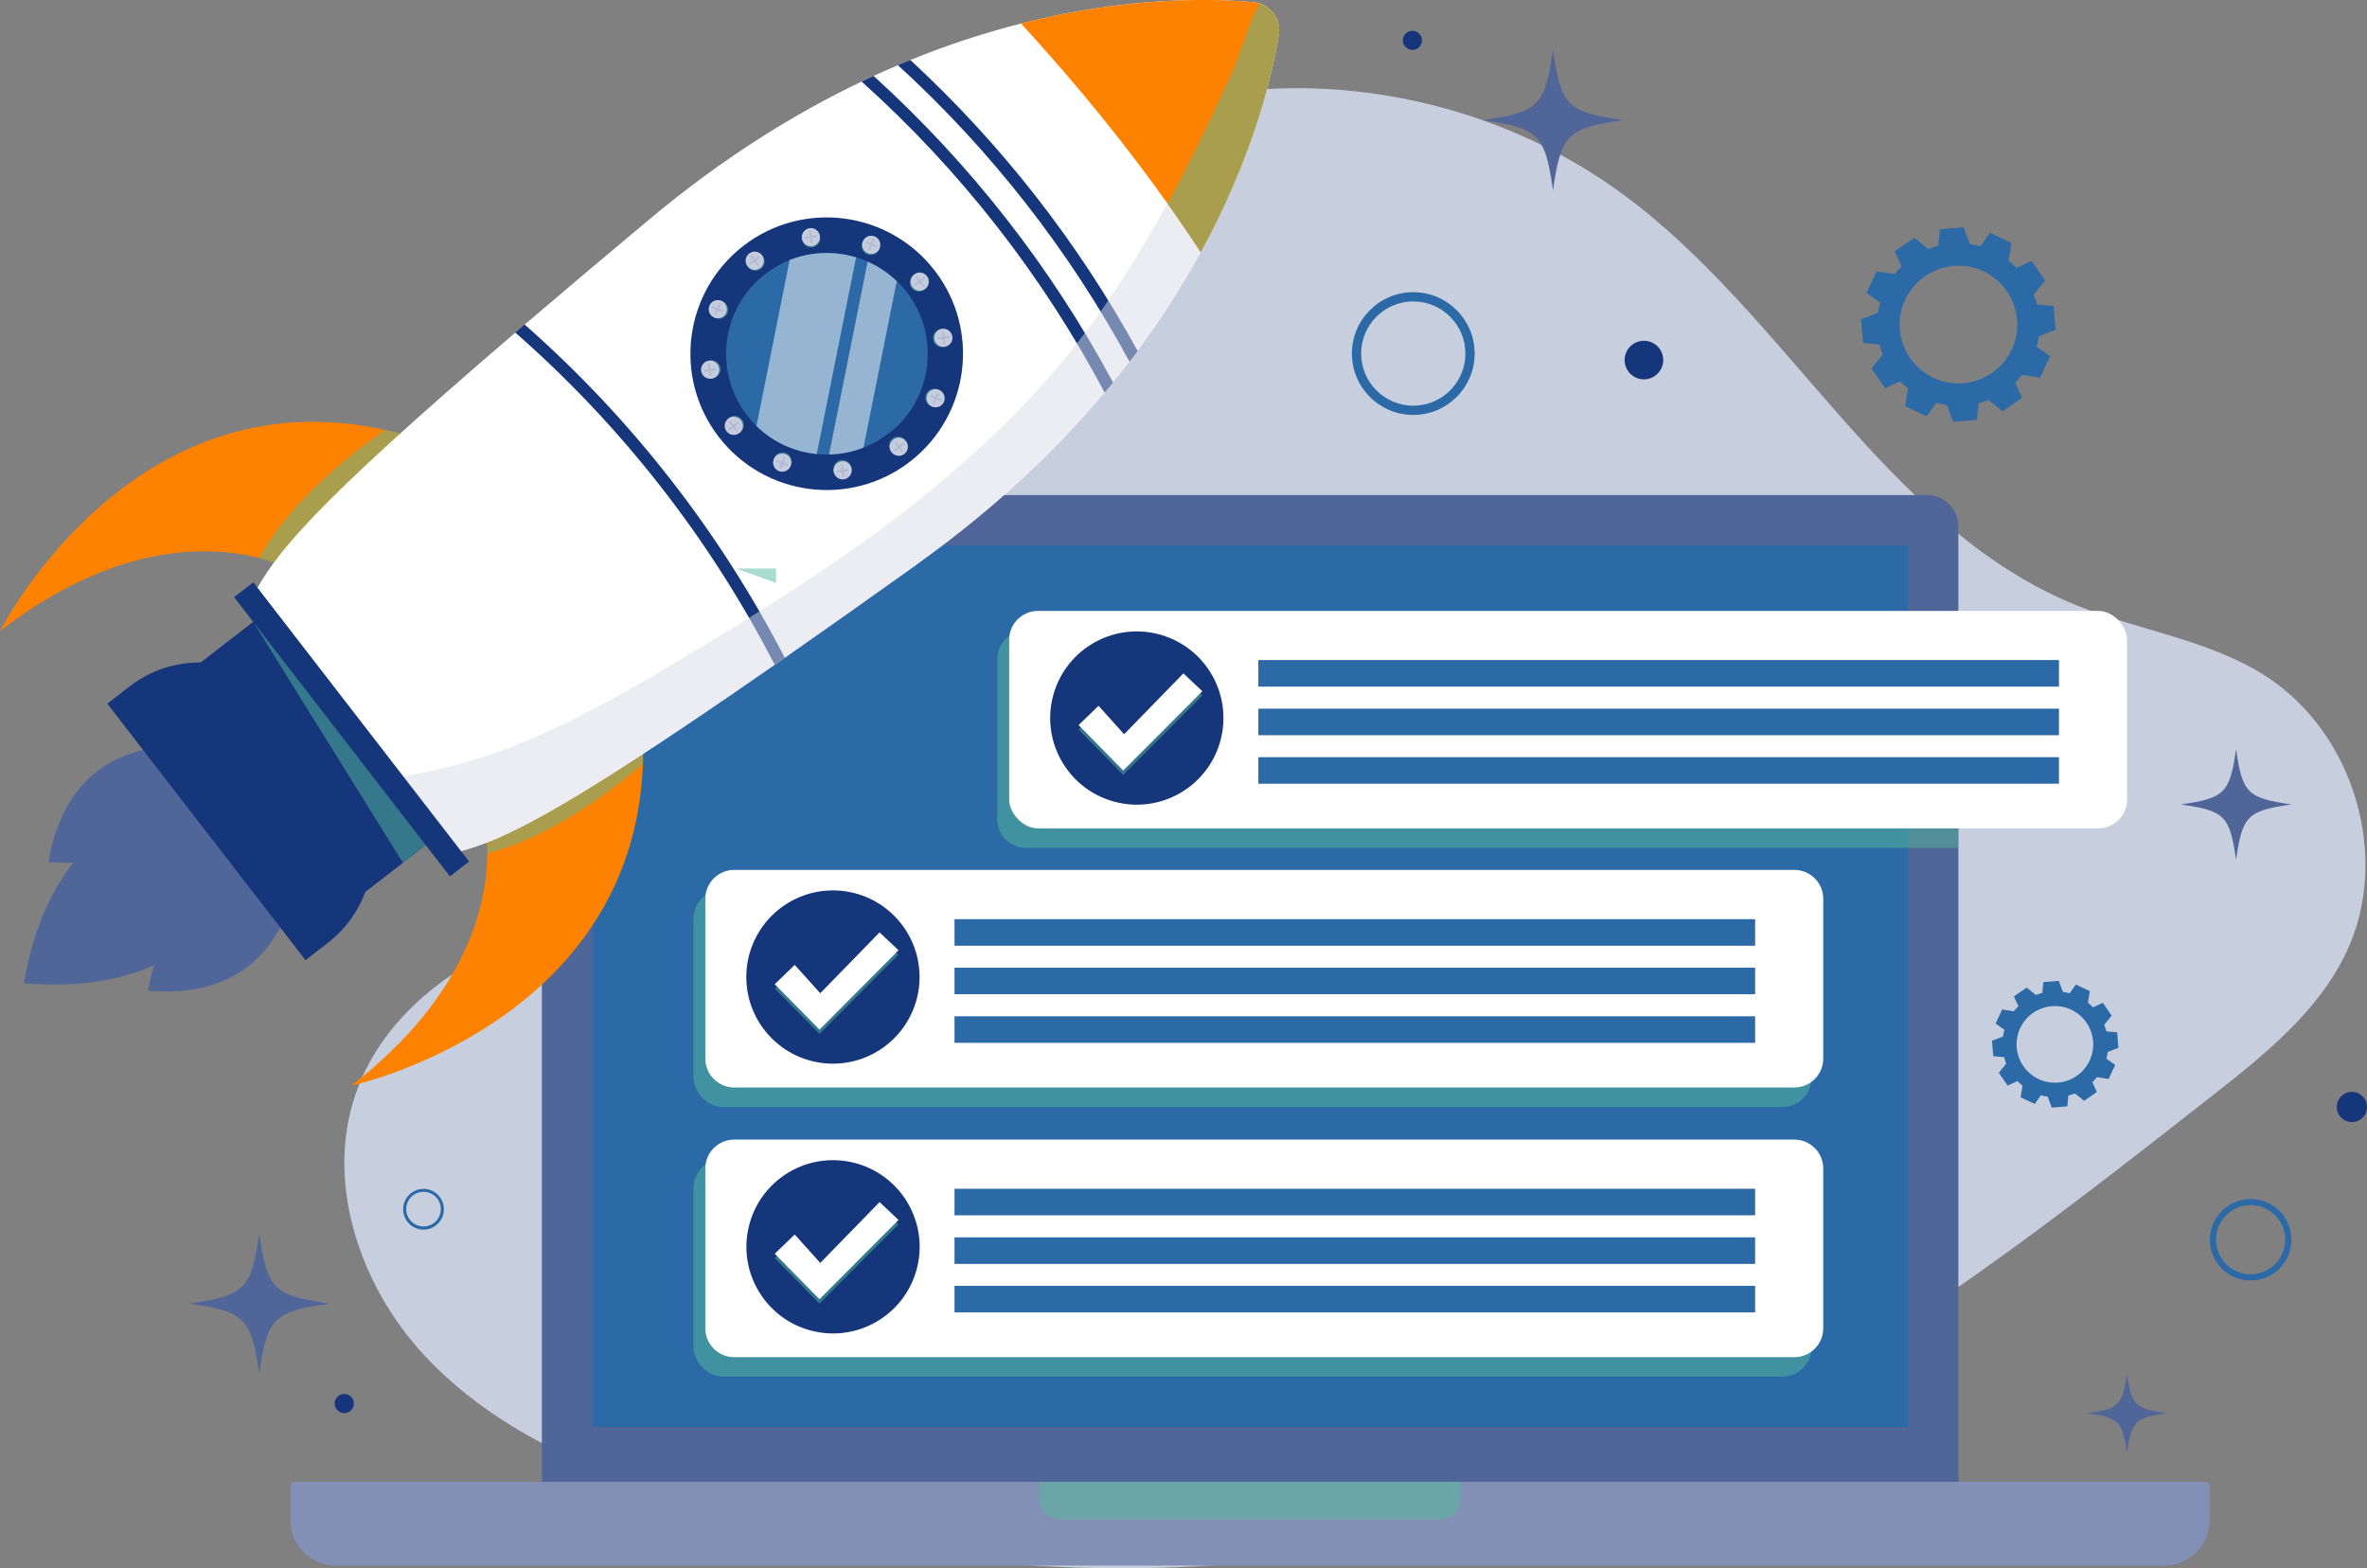 <?xml version="1.0" encoding="UTF-8"?>
<svg xmlns="http://www.w3.org/2000/svg" viewBox="0 0 214.78 142.3">
  <rect x="0" y="0" width="214.78" height="142.3" fill="#808080" stroke="none"/>
  <defs>
    <style>
      .cls-1, .cls-2, .cls-3 {
        opacity: .5;
      }

      .cls-4 {
        isolation: isolate;
      }

      .cls-5 {
        fill: #15367b;
      }

      .cls-5, .cls-2, .cls-6, .cls-7, .cls-8, .cls-9, .cls-10, .cls-11, .cls-3, .cls-12, .cls-13 {
        stroke-width: 0px;
      }

      .cls-2 {
        fill: #57bb9c;
        mix-blend-mode: soft-light;
      }

      .cls-6 {
        fill: #2b6aa6;
      }

      .cls-7 {
        fill: #c5ccdd;
      }

      .cls-8 {
        fill: #fff;
      }

      .cls-9 {
        fill: #b1bad1;
      }

      .cls-10 {
        fill: #506598;
      }

      .cls-11 {
        fill: #8290b5;
      }

      .cls-3 {
        fill: #d9dde8;
      }

      .cls-12 {
        fill: #c7cede;
      }

      .cls-13 {
        fill: #fd8201;
      }
    </style>
  </defs>
  <g class="cls-4">
    <g id="Capa_2" data-name="Capa 2">
      <g id="Capa_1-2" data-name="Capa 1">
        <g>
          <path class="cls-12" d="M45.12,86.12c-5.49,2.53-10.39,6.8-12.59,12.43-3.25,8.29,0,18.08,6.1,24.56,6.1,6.49,14.56,10.21,23.04,12.92,28.6,9.16,60.51,8.47,88.12-3.35,18.71-8.01,34.96-20.72,50.97-33.28,4.73-3.71,9.62-7.62,12.18-13.07,4.03-8.58.63-19.85-7.34-24.98-5.14-3.3-11.45-4.12-17.11-6.4-17.44-7.02-26.29-26.52-41.52-37.54-10.12-7.32-23.08-10.61-35.47-9.01-8.89,1.15-18.05,5.31-22.19,13.26-3.39,6.5-2.85,14.24-3.65,21.54-1.23,11.26-6,22.07-13.32,30.69-2.88,3.4-5.94,6.89-10.29,8.18-5.65,1.67-11.4,1.49-16.93,4.03Z"/>
          <g>
            <g>
              <path class="cls-10" d="M177.7,47.73v86.72H49.17V47.73c0-1.55,1.26-2.81,2.81-2.81h122.9c1.56,0,2.82,1.26,2.82,2.81Z"/>
              <path class="cls-11" d="M26.79,134.45h173.28c.25,0,.44.2.44.44v3.04c0,2.27-1.85,4.12-4.12,4.12H30.47c-2.27,0-4.12-1.85-4.12-4.12v-3.04c0-.25.2-.44.44-.44Z"/>
              <rect class="cls-6" x="53.76" y="49.47" width="119.35" height="80"/>
              <path class="cls-2" d="M94.33,134.45h38.21v1.58c0,1.01-.82,1.83-1.83,1.83h-34.54c-1.01,0-1.83-.82-1.83-1.83v-1.58h0Z"/>
            </g>
            <g>
              <path class="cls-2" d="M177.7,57.2v19.74h-84.59c-1.45,0-2.62-1.17-2.62-2.62v-14.5c0-1.45,1.17-2.62,2.62-2.62h84.59Z"/>
              <g>
                <rect class="cls-8" x="91.57" y="55.43" width="101.44" height="19.73" rx="2.62" ry="2.62"/>
                <g>
                  <circle class="cls-5" cx="103.15" cy="65.14" r="7.86" transform="translate(16.12 150.64) rotate(-76.76)"/>
                  <g>
                    <polygon class="cls-2" points="97.87 66.19 101.92 70.31 109.1 63.11 107.38 61.5 102 67.01 99.68 64.44 97.87 66.19"/>
                    <polygon class="cls-8" points="97.87 65.79 101.92 69.91 109.1 62.72 107.38 61.1 102 66.62 99.68 64.04 97.87 65.79"/>
                  </g>
                </g>
                <g>
                  <rect class="cls-6" x="114.18" y="59.89" width="72.65" height="2.41"/>
                  <rect class="cls-6" x="114.18" y="64.3" width="72.65" height="2.41"/>
                  <rect class="cls-6" x="114.18" y="68.7" width="72.65" height="2.41"/>
                </g>
              </g>
            </g>
            <g>
              <rect class="cls-2" x="62.93" y="80.71" width="101.44" height="19.73" rx="2.62" ry="2.62"/>
              <g>
                <path class="cls-8" d="M66.62,78.93h96.2c1.44,0,2.62,1.17,2.62,2.62v14.5c0,1.44-1.17,2.62-2.62,2.62h-96.2c-1.44,0-2.62-1.17-2.62-2.62v-14.5c0-1.44,1.17-2.62,2.62-2.62Z"/>
                <g>
                  <circle class="cls-5" cx="75.58" cy="88.65" r="7.86"/>
                  <g>
                    <polygon class="cls-2" points="70.3 89.7 74.36 93.81 81.53 86.62 79.81 85 74.43 90.52 72.11 87.95 70.3 89.7"/>
                    <polygon class="cls-8" points="70.3 89.3 74.36 93.42 81.53 86.22 79.81 84.6 74.43 90.12 72.11 87.55 70.3 89.3"/>
                  </g>
                </g>
                <g>
                  <rect class="cls-6" x="86.61" y="83.4" width="72.65" height="2.41"/>
                  <rect class="cls-6" x="86.61" y="87.8" width="72.65" height="2.41"/>
                  <rect class="cls-6" x="86.61" y="92.21" width="72.65" height="2.41"/>
                </g>
              </g>
            </g>
            <g>
              <rect class="cls-2" x="62.93" y="105.17" width="101.44" height="19.73" rx="2.62" ry="2.62"/>
              <g>
                <path class="cls-8" d="M66.62,103.4h96.2c1.44,0,2.62,1.17,2.62,2.62v14.5c0,1.44-1.17,2.62-2.62,2.62h-96.2c-1.44,0-2.62-1.17-2.62-2.62v-14.5c0-1.44,1.17-2.62,2.62-2.62Z"/>
                <g>
                  <circle class="cls-5" cx="75.58" cy="113.12" r="7.86" transform="translate(-51.91 160.59) rotate(-76.67)"/>
                  <g>
                    <polygon class="cls-2" points="70.3 114.16 74.36 118.28 81.53 111.09 79.81 109.47 74.43 114.99 72.11 112.41 70.3 114.16"/>
                    <polygon class="cls-8" points="70.3 113.76 74.36 117.88 81.53 110.69 79.81 109.07 74.43 114.59 72.11 112.01 70.3 113.76"/>
                  </g>
                </g>
                <g>
                  <rect class="cls-6" x="86.61" y="107.86" width="72.65" height="2.41"/>
                  <rect class="cls-6" x="86.61" y="112.27" width="72.65" height="2.41"/>
                  <rect class="cls-6" x="86.61" y="116.67" width="72.65" height="2.41"/>
                </g>
              </g>
            </g>
          </g>
          <g>
            <g>
              <path class="cls-10" d="M24.86,71.67s-19.13-3.5-22.69,17.54c21.25,1.85,22.69-17.54,22.69-17.54Z"/>
              <path class="cls-10" d="M26.86,79.51s-11.32-2.07-13.43,10.38c12.58,1.1,13.43-10.38,13.43-10.38Z"/>
              <path class="cls-10" d="M17.83,67.83s-11.32-2.07-13.43,10.38c12.58,1.1,13.43-10.38,13.43-10.38Z"/>
            </g>
            <g>
              <g>
                <path class="cls-13" d="M31.87,98.5c10.75-8.31,12.34-16.81,12.35-21.09,0-1.78-.27-2.83-.27-2.83l14.41-6.97c0,.57,0,1.13-.02,1.68-.87,23.7-26.47,29.22-26.47,29.22Z"/>
                <path class="cls-2" d="M44.22,77.41c0-1.78-.27-2.83-.27-2.83l14.41-6.97c0,.57,0,1.13-.02,1.68-2.62,2.26-8.34,6.71-14.12,8.13Z"/>
              </g>
              <g>
                <path class="cls-13" d="M0,57.26c10.75-8.31,19.38-7.7,23.52-6.63,1.73.45,2.67.97,2.67.97l10.38-12.19c-.55-.15-1.09-.28-1.63-.4C11.79,33.87,0,57.26,0,57.26Z"/>
                <path class="cls-2" d="M23.52,50.63c1.73.45,2.67.97,2.67.97l10.38-12.19c-.55-.15-1.09-.28-1.63-.4-2.85,1.97-8.59,6.38-11.42,11.62Z"/>
              </g>
              <path class="cls-8" d="M83.24,51.18c-4.51,3.22-8.5,6.04-12.03,8.5-.31.22-.62.43-.92.64-20.44,14.21-25.16,16.17-29.48,17.16l-17.95-23.23c2.04-3.92,5.13-7.99,23.9-24.07.28-.24.56-.48.85-.73,3.31-2.83,7.08-6.01,11.4-9.62,6.6-5.51,13.08-9.52,19.17-12.43.37-.17.73-.34,1.09-.51.74-.34,1.47-.66,2.19-.97.38-.16.76-.32,1.13-.47,3.53-1.44,6.89-2.51,10.04-3.31C102.37-.33,109.98-.15,113.76.2c.18.02.35.05.51.1,1.19.36,1.98,1.57,1.77,2.85-.61,3.71-2.33,11.04-7.09,19.74-1.56,2.86-3.45,5.86-5.73,8.94-.24.32-.48.65-.73.97-.48.62-.98,1.25-1.49,1.88-.25.31-.51.62-.77.92-4.37,5.21-9.93,10.53-16.99,15.57Z"/>
              <g>
                <path class="cls-5" d="M82.58,41.88c-5.4,4.18-13.17,3.18-17.35-2.22-4.18-5.4-3.18-13.17,2.22-17.35s13.17-3.18,17.35,2.22c4.18,5.4,3.18,13.17-2.22,17.35Z"/>
                <path class="cls-6" d="M80.61,39.33c-.71.55-1.48.98-2.27,1.29-1,.39-2.06.6-3.11.62-.37,0-.74,0-1.11-.04-2.01-.2-3.96-1.06-5.47-2.54-.31-.3-.59-.62-.86-.97-3.08-3.99-2.35-9.75,1.65-12.83.7-.54,1.45-.96,2.23-1.27,1.94-.77,4.07-.83,6.03-.24.35.11.7.24,1.04.39.96.42,1.85,1.01,2.64,1.77.32.31.62.64.9,1,3.08,3.99,2.35,9.75-1.64,12.83Z"/>
                <g>
                  <g>
                    <path class="cls-2" d="M83.87,26.29c-.36.28-.88.21-1.16-.15-.28-.36-.21-.88.15-1.16.36-.28.88-.21,1.16.15.28.36.21.88-.15,1.16Z"/>
                    <path class="cls-7" d="M83.96,26.21c-.36.28-.88.21-1.16-.15-.28-.36-.21-.88.15-1.16.36-.28.88-.21,1.16.15.28.36.21.88-.15,1.16Z"/>
                    <g>
                      <rect class="cls-9" x="83.39" y="24.97" width=".16" height="1.12" transform="translate(52.62 -56.13) rotate(52.29)"/>
                      <rect class="cls-9" x="83.4" y="24.98" width=".16" height="1.12" transform="translate(165.16 -5.3) rotate(142.3)"/>
                    </g>
                  </g>
                  <g>
                    <path class="cls-2" d="M79.78,22.64c-.17.42-.65.62-1.08.45s-.62-.65-.45-1.08c.17-.42.65-.62,1.08-.45.42.17.62.65.45,1.08Z"/>
                    <path class="cls-7" d="M79.82,22.53c-.17.42-.65.62-1.08.45-.42-.17-.62-.65-.45-1.08s.65-.62,1.08-.45c.42.17.62.65.45,1.08Z"/>
                    <g>
                      <rect class="cls-9" x="78.98" y="21.62" width=".16" height="1.12" transform="translate(14.33 -28.34) rotate(22.3)"/>
                      <rect class="cls-9" x="78.99" y="21.63" width=".16" height="1.12" transform="translate(129.61 -42.55) rotate(112.3)"/>
                    </g>
                  </g>
                  <g>
                    <path class="cls-2" d="M74.42,21.53c.06.45-.26.87-.71.93-.45.06-.87-.26-.93-.71-.06-.45.26-.87.71-.93.45-.06.87.26.93.71Z"/>
                    <path class="cls-7" d="M74.4,21.41c.06.45-.26.87-.71.93-.45.06-.87-.26-.93-.71-.06-.45.26-.87.71-.93.45-.06.87.26.93.71Z"/>
                    <g>
                      <rect class="cls-9" x="73.48" y="20.93" width=".16" height="1.12" transform="translate(-2.22 10.07) rotate(-7.71)"/>
                      <rect class="cls-9" x="73.5" y="20.93" width=".16" height="1.12" transform="translate(85.04 -54.3) rotate(82.32)"/>
                    </g>
                  </g>
                  <g>
                    <path class="cls-2" d="M69.21,23.25c.28.36.21.88-.15,1.16-.36.28-.88.21-1.16-.15-.28-.36-.21-.88.15-1.16.36-.28.88-.21,1.16.15Z"/>
                    <path class="cls-7" d="M69.14,23.15c.28.36.21.88-.15,1.16-.36.28-.88.21-1.16-.15-.28-.36-.21-.88.15-1.16.36-.28.88-.21,1.16.15Z"/>
                    <g>
                      <rect class="cls-9" x="68.37" y="23.08" width=".16" height="1.12" transform="translate(-.17 46.77) rotate(-37.68)"/>
                      <rect class="cls-9" x="68.39" y="23.07" width=".16" height="1.12" transform="translate(45.29 -44.99) rotate(52.29)"/>
                    </g>
                  </g>
                  <g>
                    <path class="cls-2" d="M65.57,27.34c.42.17.62.65.45,1.08-.17.42-.65.62-1.08.45-.42-.17-.62-.65-.45-1.08.17-.42.65-.62,1.08-.45Z"/>
                    <path class="cls-7" d="M65.45,27.29c.42.17.62.65.45,1.08-.17.42-.65.62-1.08.45s-.62-.65-.45-1.08.65-.62,1.08-.45Z"/>
                    <g>
                      <rect class="cls-9" x="65.02" y="27.5" width=".16" height="1.12" transform="translate(14.44 77.64) rotate(-67.7)"/>
                      <rect class="cls-9" x="65.03" y="27.48" width=".16" height="1.12" transform="translate(15.51 -22.61) rotate(22.3)"/>
                    </g>
                  </g>
                  <g>
                    <path class="cls-2" d="M64.46,32.7c.45-.06.87.26.93.71.06.45-.26.87-.71.93-.45.06-.87-.26-.93-.71s.26-.87.71-.93Z"/>
                    <path class="cls-7" d="M64.33,32.72c.45-.06.87.26.93.71.06.45-.26.87-.71.93-.45.06-.87-.26-.93-.71s.26-.87.71-.93Z"/>
                    <g>
                      <rect class="cls-9" x="64.33" y="32.99" width=".16" height="1.12" transform="translate(39.77 101.88) rotate(-97.68)"/>
                      <rect class="cls-9" x="64.33" y="32.98" width=".16" height="1.12" transform="translate(-3.92 8.95) rotate(-7.71)"/>
                    </g>
                  </g>
                  <g>
                    <path class="cls-2" d="M66.17,37.9c.36-.28.88-.21,1.16.15.28.36.21.88-.15,1.16-.36.28-.88.21-1.16-.15-.28-.36-.21-.88.15-1.16Z"/>
                    <path class="cls-7" d="M66.08,37.98c.36-.28.88-.21,1.16.15s.21.88-.15,1.16c-.36.28-.88.21-1.16-.15-.28-.36-.21-.88.15-1.16Z"/>
                    <g>
                      <rect class="cls-9" x="66.48" y="38.1" width=".16" height="1.12" transform="translate(76.65 114.98) rotate(-127.68)"/>
                      <rect class="cls-9" x="66.47" y="38.09" width=".16" height="1.12" transform="translate(-9.74 48.78) rotate(-37.71)"/>
                    </g>
                  </g>
                  <g>
                    <path class="cls-2" d="M70.26,41.55c.17-.42.65-.62,1.08-.45.42.17.62.65.45,1.08s-.65.62-1.08.45c-.42-.17-.62-.65-.45-1.08Z"/>
                    <path class="cls-7" d="M70.21,41.66c.17-.42.65-.62,1.08-.45.42.17.62.65.45,1.08-.17.42-.65.62-1.08.45-.42-.17-.62-.65-.45-1.08Z"/>
                    <g>
                      <rect class="cls-9" x="70.9" y="41.45" width=".16" height="1.12" transform="translate(120.71 107.81) rotate(-157.7)"/>
                      <rect class="cls-9" x="70.88" y="41.44" width=".16" height="1.12" transform="translate(5.17 91.72) rotate(-67.7)"/>
                    </g>
                  </g>
                  <g>
                    <path class="cls-2" d="M75.62,42.66c-.06-.45.26-.87.71-.93s.87.26.93.71-.26.87-.71.93c-.45.06-.87-.26-.93-.71Z"/>
                    <path class="cls-7" d="M75.64,42.78c-.06-.45.26-.87.71-.93.45-.06.87.26.93.71.06.45-.26.87-.71.93-.45.06-.87-.26-.93-.71Z"/>
                    <g>
                      <rect class="cls-9" x="76.4" y="42.14" width=".16" height="1.12" transform="translate(158 74.74) rotate(172.28)"/>
                      <rect class="cls-9" x="76.38" y="42.14" width=".16" height="1.12" transform="translate(44.36 124.19) rotate(-97.68)"/>
                    </g>
                  </g>
                  <g>
                    <path class="cls-2" d="M80.83,40.94c-.28-.36-.21-.88.15-1.16.36-.28.88-.21,1.16.15.28.36.21.88-.15,1.16-.36.28-.88.21-1.16-.15Z"/>
                    <path class="cls-7" d="M80.9,41.04c-.28-.36-.21-.88.15-1.16.36-.28.88-.21,1.16.15.28.36.21.88-.15,1.16-.36.28-.88.21-1.16-.15Z"/>
                    <g>
                      <rect class="cls-9" x="81.5" y="39.99" width=".16" height="1.12" transform="translate(170.94 22.78) rotate(142.32)"/>
                      <rect class="cls-9" x="81.49" y="40" width=".16" height="1.12" transform="translate(99.38 129.9) rotate(-127.71)"/>
                    </g>
                  </g>
                  <g>
                    <path class="cls-2" d="M84.47,36.85c-.42-.17-.62-.65-.45-1.08s.65-.62,1.08-.45c.42.17.62.65.45,1.08-.17.42-.65.62-1.08.45Z"/>
                    <path class="cls-7" d="M84.58,36.9c-.42-.17-.62-.65-.45-1.08.17-.42.65-.62,1.08-.45.42.17.62.65.45,1.08-.17.42-.65.62-1.08.45Z"/>
                    <g>
                      <rect class="cls-9" x="84.85" y="35.57" width=".16" height="1.12" transform="translate(150.6 -28.73) rotate(112.3)"/>
                      <rect class="cls-9" x="84.85" y="35.59" width=".16" height="1.12" transform="translate(149.78 101.83) rotate(-157.7)"/>
                    </g>
                  </g>
                  <g>
                    <path class="cls-2" d="M85.58,31.49c-.45.06-.87-.26-.93-.71-.06-.45.26-.87.71-.93.45-.06.87.26.93.71.06.45-.26.87-.71.93Z"/>
                    <path class="cls-7" d="M85.71,31.47c-.45.06-.87-.26-.93-.71s.26-.87.71-.93c.45-.06.87.26.93.71.06.45-.26.87-.71.93Z"/>
                    <g>
                      <rect class="cls-9" x="85.54" y="30.08" width=".16" height="1.12" transform="translate(104.54 -58.32) rotate(82.31)"/>
                      <rect class="cls-9" x="85.55" y="30.09" width=".16" height="1.12" transform="translate(174.59 49.54) rotate(172.29)"/>
                    </g>
                  </g>
                </g>
              </g>
              <path class="cls-5" d="M71.21,59.67c-.31.22-.62.43-.92.64-5.89-11.44-13.86-21.65-23.54-30.14.28-.24.56-.48.85-.73,9.69,8.53,17.68,18.77,23.6,30.23Z"/>
              <path class="cls-5" d="M100.23,35.61c-5.64-10.63-13.09-20.17-22.05-28.21.37-.17.73-.34,1.09-.51,8.78,7.97,16.12,17.36,21.72,27.8-.25.31-.51.62-.77.92Z"/>
              <path class="cls-5" d="M102.48,32.8c-5.46-10.08-12.55-19.16-21.01-26.89.38-.16.76-.32,1.13-.47,8.26,7.63,15.22,16.53,20.62,26.39-.24.32-.48.65-.73.97Z"/>
              <path class="cls-3" d="M83.24,51.18c-4.51,3.22-8.5,6.04-12.03,8.5-.31.22-.62.43-.92.64-20.44,14.21-25.16,16.17-29.48,17.16l-5.24-6.78c1.68-.37,3.38-.69,5.03-1.09,7.47-1.82,14.27-5.68,20.88-9.61,13-7.73,25.97-16.13,35.48-27.89,4.21-5.2,7.65-10.98,10.69-16.93,1.53-2.99,2.95-6.04,4.33-9.1.53-1.18,1.26-3.94,2.28-5.79,1.19.36,1.98,1.57,1.77,2.85-.61,3.71-2.33,11.04-7.09,19.74-1.56,2.86-3.45,5.86-5.73,8.94-.24.32-.48.65-.73.97-.48.62-.98,1.25-1.49,1.88-.25.31-.51.62-.77.92-4.37,5.21-9.93,10.53-16.99,15.57Z"/>
              <path class="cls-13" d="M108.95,22.89c-5.58-8.55-11.83-15.89-16.31-20.76C102.37-.33,109.98-.15,113.76.2c1.47.14,2.52,1.49,2.28,2.95-.61,3.71-2.33,11.04-7.09,19.74Z"/>
              <path class="cls-2" d="M108.96,22.91c-.99-1.52-2-3-3.02-4.43.59-1.08,1.17-2.18,1.73-3.28,1.53-2.99,2.95-6.04,4.33-9.1.53-1.18,1.26-3.94,2.28-5.79,1.19.36,1.98,1.57,1.77,2.85-.61,3.71-2.33,11.04-7.09,19.74Z"/>
              <g>
                <rect class="cls-5" x="15.89" y="65.07" width="32.02" height="2.2" transform="translate(64.75 .47) rotate(52.3)"/>
                <rect class="cls-5" x="15.61" y="64.14" width="25.61" height="8.5" transform="translate(65.16 4.09) rotate(52.3)"/>
                <g>
                  <path class="cls-5" d="M19.61,65h8.51c5.77,0,10.45,4.68,10.45,10.45v2.55H9.16v-2.55c0-5.77,4.68-10.45,10.45-10.45Z" transform="translate(65.85 8.9) rotate(52.3)"/>
                  <polygon class="cls-2" points="22.97 56.42 36.56 78.28 38.63 76.68 22.97 56.42"/>
                </g>
              </g>
              <g class="cls-1">
                <path class="cls-8" d="M74.11,41.2c-2.01-.2-3.96-1.06-5.47-2.54l3.01-15.07c1.94-.77,4.07-.83,6.03-.24l-3.57,17.85Z"/>
                <path class="cls-8" d="M78.34,40.62c-1,.39-2.06.6-3.11.62l3.5-17.5c.96.42,1.85,1.01,2.64,1.77l-3.02,15.12Z"/>
              </g>
            </g>
            <polygon class="cls-2" points="66.76 51.58 70.42 52.89 70.42 51.58 66.76 51.58"/>
          </g>
          <g>
            <path class="cls-10" d="M29.89,118.28c-5.06.72-5.65,1.3-6.37,6.37-.72-5.06-1.3-5.65-6.37-6.37,5.06-.72,5.65-1.3,6.37-6.37.72,5.06,1.3,5.65,6.37,6.37Z"/>
            <path class="cls-10" d="M147.29,10.9c-5.06.72-5.65,1.3-6.37,6.37-.72-5.06-1.3-5.65-6.37-6.37,5.06-.72,5.65-1.3,6.37-6.37.72,5.06,1.3,5.65,6.37,6.37Z"/>
            <path class="cls-10" d="M196.59,128.23c-2.85.41-3.18.73-3.59,3.59-.41-2.85-.73-3.18-3.59-3.59,2.85-.41,3.18-.73,3.59-3.59.41,2.85.73,3.18,3.59,3.59Z"/>
            <path class="cls-10" d="M207.92,72.99c-3.99.57-4.45,1.03-5.02,5.02-.57-3.99-1.03-4.45-5.02-5.02,3.99-.57,4.45-1.03,5.02-5.02.57,3.99,1.03,4.45,5.02,5.02Z"/>
          </g>
          <g>
            <path class="cls-6" d="M128.24,37.65c-3.07,0-5.57-2.5-5.57-5.57s2.5-5.57,5.57-5.57,5.57,2.5,5.57,5.57-2.5,5.57-5.57,5.57ZM128.24,27.35c-2.61,0-4.73,2.12-4.73,4.73s2.12,4.73,4.73,4.73,4.73-2.12,4.73-4.73-2.12-4.73-4.73-4.73Z"/>
            <path class="cls-6" d="M204.22,116.19c-2.04,0-3.7-1.66-3.7-3.7s1.66-3.7,3.7-3.7,3.7,1.66,3.7,3.7-1.66,3.7-3.7,3.7ZM204.22,109.34c-1.73,0-3.14,1.41-3.14,3.14s1.41,3.14,3.14,3.14,3.14-1.41,3.14-3.14-1.41-3.14-3.14-3.14Z"/>
            <path class="cls-6" d="M38.43,111.57c-1.02,0-1.85-.83-1.85-1.85s.83-1.85,1.85-1.85,1.85.83,1.85,1.85-.83,1.85-1.85,1.85ZM38.43,108.14c-.87,0-1.57.7-1.57,1.57s.71,1.57,1.57,1.57,1.57-.7,1.57-1.57-.7-1.57-1.57-1.57Z"/>
          </g>
          <g>
            <path class="cls-6" d="M184.99,30.51l1.53-.59-.18-2.15-1.5-.14c-.08-.31-.18-.62-.3-.91l1.03-1.27-1.23-1.78-1.37.63c-.22-.23-.46-.44-.71-.64l.26-1.62-1.95-.92v.02s-.87,1.21-.87,1.21c-.3-.09-.62-.15-.94-.2l-.59-1.53-2.15.18-.14,1.5c-.31.08-.62.18-.91.3l-1.27-1.03-1.78,1.23.63,1.37c-.23.22-.44.46-.64.71l-1.62-.26-.92,1.95,1.23.87c-.09.3-.15.62-.2.94l-1.53.59.18,2.15,1.5.14c.08.31.18.62.3.91l-1.03,1.27,1.23,1.78,1.37-.63c.22.23.46.44.71.64l-.26,1.62,1.87.88.09.04.73-1.03.14-.2s.06.02.1.03c.27.07.55.13.84.17l.59,1.53,2.15-.18.14-1.5c.31-.08.62-.18.91-.3l1.27,1.03,1.78-1.23-.63-1.37c.23-.22.44-.46.64-.71l1.62.26.92-1.95-1.23-.87c.09-.3.15-.62.2-.94ZM172.37,29.45c0-2.95,2.39-5.34,5.34-5.34s5.34,2.39,5.34,5.34-2.39,5.34-5.34,5.34-5.34-2.39-5.34-5.34Z"/>
            <path class="cls-6" d="M191.22,95.46l1-.38-.11-1.41-.98-.09c-.05-.2-.12-.4-.19-.6l.67-.83-.8-1.16-.89.41c-.15-.15-.3-.29-.46-.42l.17-1.05-1.27-.6h0s-.56.8-.56.8c-.2-.06-.4-.1-.61-.13l-.38-1-1.4.11-.09.98c-.2.05-.4.12-.59.19l-.83-.67-1.16.8.41.89c-.15.15-.29.3-.42.46l-1.05-.17-.6,1.28.8.57c-.06.2-.1.4-.13.61l-1,.38.12,1.4.98.09c.05.2.12.4.19.59l-.67.83.8,1.16.89-.41c.14.15.3.29.46.42l-.17,1.05,1.22.58.06.03.47-.67.09-.13s.04.01.06.02c.18.05.36.09.55.11l.38,1,1.41-.12.09-.98c.2-.05.4-.12.6-.19l.83.67,1.16-.8-.41-.89c.15-.15.29-.3.42-.46l1.05.17.6-1.27-.8-.57c.06-.2.1-.4.13-.61ZM182.98,94.76c0-1.92,1.56-3.48,3.48-3.48s3.48,1.56,3.48,3.48-1.56,3.48-3.48,3.48-3.48-1.56-3.48-3.48Z"/>
          </g>
          <g>
            <path class="cls-5" d="M150.92,32.67c0,.96-.78,1.75-1.75,1.75s-1.75-.78-1.75-1.75.78-1.75,1.75-1.75,1.75.78,1.75,1.75Z"/>
            <path class="cls-5" d="M129.03,3.66c0,.48-.39.87-.87.87s-.87-.39-.87-.87.39-.87.87-.87.87.39.87.87Z"/>
            <circle class="cls-5" cx="31.24" cy="127.35" r=".87"/>
            <circle class="cls-5" cx="213.41" cy="100.44" r="1.37"/>
          </g>
        </g>
      </g>
    </g>
  </g>
</svg>